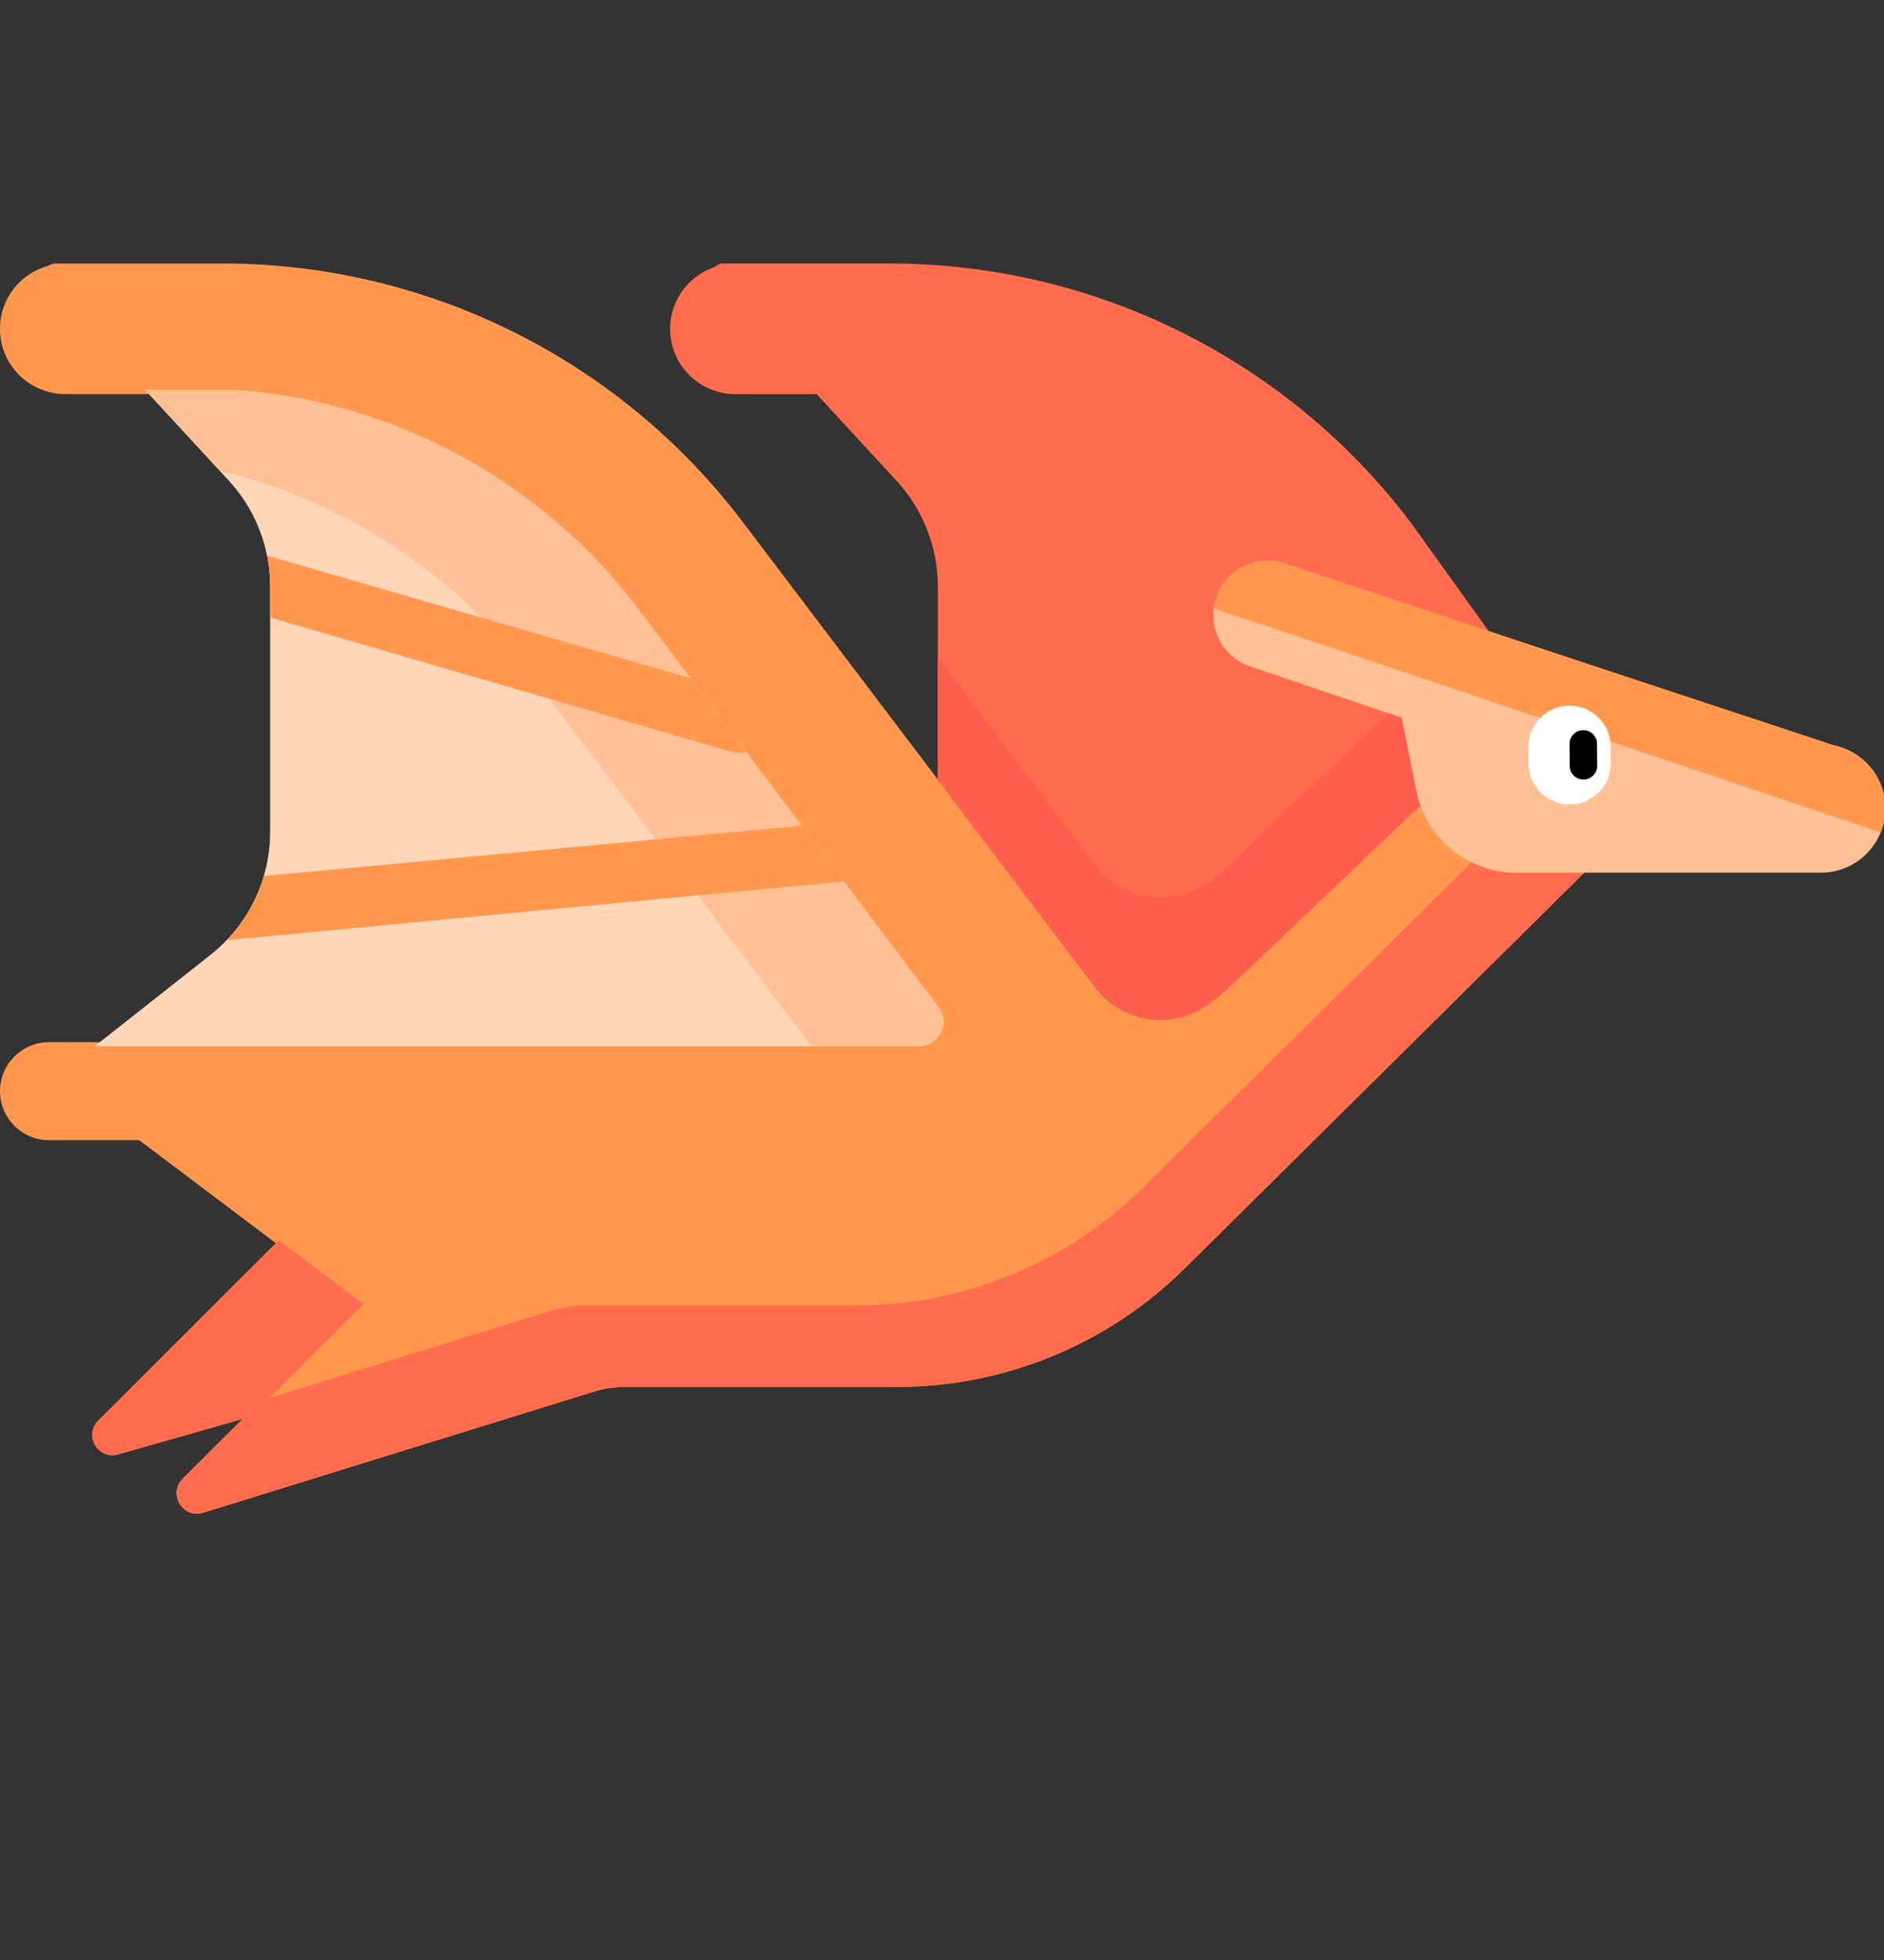<svg width="75" height="78" viewBox="0 0 75 78" fill="none" xmlns="http://www.w3.org/2000/svg">
<rect x="0" y="0" width="75" height="78" fill="#333333" stroke="none"/>
<g clip-path="url(#clip0_48_385)">
<path d="M62.672 34.568H60.372C58.762 34.568 57.339 33.575 56.752 32.127L56.546 32.043L48.983 39.232C48.688 39.512 48.376 39.768 48.045 39.998C46.617 40.998 44.648 40.675 43.596 39.286L29.57 20.775C24.659 14.293 16.989 10.485 8.848 10.485H6.584C6.584 10.485 6.581 10.485 6.58 10.485H2.602C2.602 10.485 2.599 10.485 2.598 10.485H2.216C2.109 10.485 2.016 10.519 1.941 10.573C0.823 10.865 -0.002 11.877 -0.002 13.085C-0.002 14.521 1.164 15.684 2.602 15.684H9.391C15.619 16.154 21.455 19.3 25.245 24.302L37.22 40.173C37.624 40.707 37.242 41.474 36.57 41.474H8.515H1.954C0.875 41.474 7.96022e-05 42.347 7.96022e-05 43.423C7.96022e-05 44.5 0.875 45.373 1.954 45.373H5.541L14.221 51.915L7.272 58.851C6.672 59.45 7.277 60.453 8.089 60.201L23.652 55.379C24.043 55.258 24.449 55.197 24.858 55.197H35.694C39.987 55.197 44.106 53.503 47.154 50.485L63.066 34.731L62.672 34.569V34.568Z" fill="#FF984E"/>
<path d="M56.541 31.432L55.94 28.422L50.999 26.45C50.204 26.133 49.578 25.49 49.282 24.688L48.888 23.62L59.447 25.368L56.147 20.777C51.236 14.296 43.566 10.487 35.424 10.487H28.794C28.66 10.487 28.548 10.539 28.466 10.619C27.427 10.962 26.676 11.935 26.676 13.088C26.676 14.523 27.842 15.687 29.28 15.687H32.511L35.68 19.121C36.744 20.275 37.335 21.785 37.335 23.352V31.024L43.597 39.289C44.65 40.678 46.619 41 48.047 40.002C48.376 39.771 48.69 39.516 48.983 39.235L56.546 32.047L56.642 31.825C56.603 31.697 56.568 31.567 56.54 31.434L56.541 31.432Z" fill="#FF6C4E"/>
<path d="M56.382 31.463L55.799 28.539L55.319 28.348L48.984 34.369C48.69 34.65 48.377 34.905 48.047 35.135C46.619 36.135 44.65 35.812 43.597 34.423L37.335 26.158V31.021L43.597 39.287C44.65 40.676 46.619 40.998 48.047 39.999C48.376 39.769 48.69 39.513 48.984 39.233L56.548 32.044C56.48 31.857 56.423 31.664 56.382 31.464V31.463Z" fill="#FF5D4E"/>
<path d="M14.468 51.898L11.095 49.355L3.906 56.53C3.312 57.122 3.897 58.115 4.704 57.885L9.969 56.386L14.467 51.898H14.468Z" fill="#FF6C4E"/>
<path d="M8.382 38.004L3.78 41.634H36.572C36.944 41.634 37.279 41.428 37.446 41.095C37.612 40.763 37.576 40.371 37.352 40.074L25.378 24.204C21.558 19.164 15.737 15.999 9.406 15.522H5.788L9.106 19.117C10.17 20.271 10.76 21.781 10.76 23.348V33.102C10.76 35.013 9.884 36.819 8.382 38.002V38.004Z" fill="#FED2A4"/>
<path d="M8.382 38.004L3.78 41.634H36.572C36.944 41.634 37.279 41.428 37.446 41.095C37.612 40.763 37.576 40.371 37.352 40.074L25.378 24.204C21.558 19.164 15.737 15.999 9.406 15.522H5.788L9.106 19.117C10.17 20.271 10.76 21.781 10.76 23.348V33.102C10.76 35.013 9.884 36.819 8.382 38.002V38.004Z" fill="#FFD6B8"/>
<path d="M37.352 40.074L25.378 24.204C21.558 19.164 15.737 15.999 9.406 15.522H5.788L8.745 18.727C13.66 19.921 18.055 22.77 21.142 26.843L32.303 41.634H36.573C36.945 41.634 37.281 41.428 37.447 41.095C37.613 40.763 37.578 40.371 37.354 40.074H37.352Z" fill="#FFC195"/>
<path d="M31.909 32.859L10.506 34.862C10.227 35.815 9.72 36.69 9.028 37.415L33.584 35.079L31.91 32.861L31.909 32.859Z" fill="#FF984E"/>
<path d="M27.474 26.983L10.635 22.113C10.717 22.517 10.76 22.93 10.76 23.348V24.577L29.105 29.912C29.216 29.944 29.327 29.959 29.436 29.959C29.525 29.959 29.612 29.945 29.696 29.927L27.474 26.983Z" fill="#FF984E"/>
<path d="M58.586 34.315L45.529 47.242C42.481 50.26 38.362 51.953 34.069 51.953H23.234C22.825 51.953 22.418 52.015 22.027 52.135L10.385 55.742L7.272 58.85C6.672 59.449 7.277 60.451 8.089 60.2L23.652 55.377C24.043 55.257 24.449 55.195 24.858 55.195H35.694C39.987 55.195 44.106 53.502 47.154 50.484L63.067 34.73H60.373C59.736 34.73 59.129 34.58 58.587 34.315H58.586Z" fill="#FF6C4E"/>
<path d="M72.967 29.655C72.925 29.639 72.884 29.624 72.841 29.609L55.524 23.902L51.164 22.431C50.031 22.049 48.802 22.655 48.419 23.786C48.035 24.917 48.643 26.144 49.776 26.526L55.801 28.559L56.381 31.462C56.761 33.361 58.431 34.729 60.371 34.729H72.488C73.905 34.729 75.053 33.583 75.053 32.169C75.053 30.918 74.153 29.878 72.964 29.654L72.967 29.655Z" fill="#FFC195"/>
<path d="M74.869 33.124C74.987 32.829 75.054 32.507 75.054 32.17C75.054 30.879 74.096 29.814 72.851 29.638L72.841 29.609L51.165 22.431V22.436L51.149 22.431C50.016 22.049 48.787 22.655 48.404 23.786C48.354 23.93 48.323 24.076 48.305 24.22L51.28 25.2L69.669 31.376L74.869 33.123V33.124Z" fill="#FF984E"/>
<path d="M60.965 29.101C60.886 29.295 60.843 29.506 60.845 29.728L60.85 30.395C60.856 31.297 61.595 32.023 62.498 32.016C63.181 32.011 63.762 31.59 64.004 30.996C64.082 30.803 64.125 30.592 64.123 30.371L64.118 29.704C64.112 28.802 63.373 28.076 62.469 28.084C61.788 28.089 61.206 28.51 60.965 29.104V29.101Z" fill="white"/>
<path d="M62.489 30.483C62.492 30.784 62.738 31.026 63.039 31.024C63.341 31.021 63.583 30.776 63.581 30.475L63.574 29.597C63.572 29.296 63.326 29.054 63.024 29.056C62.723 29.058 62.48 29.304 62.483 29.605L62.489 30.483Z" fill="black"/>
</g>
<defs>
<clipPath id="clip0_48_385">
<rect width="75" height="78" fill="white"/>
</clipPath>
</defs>
</svg>
